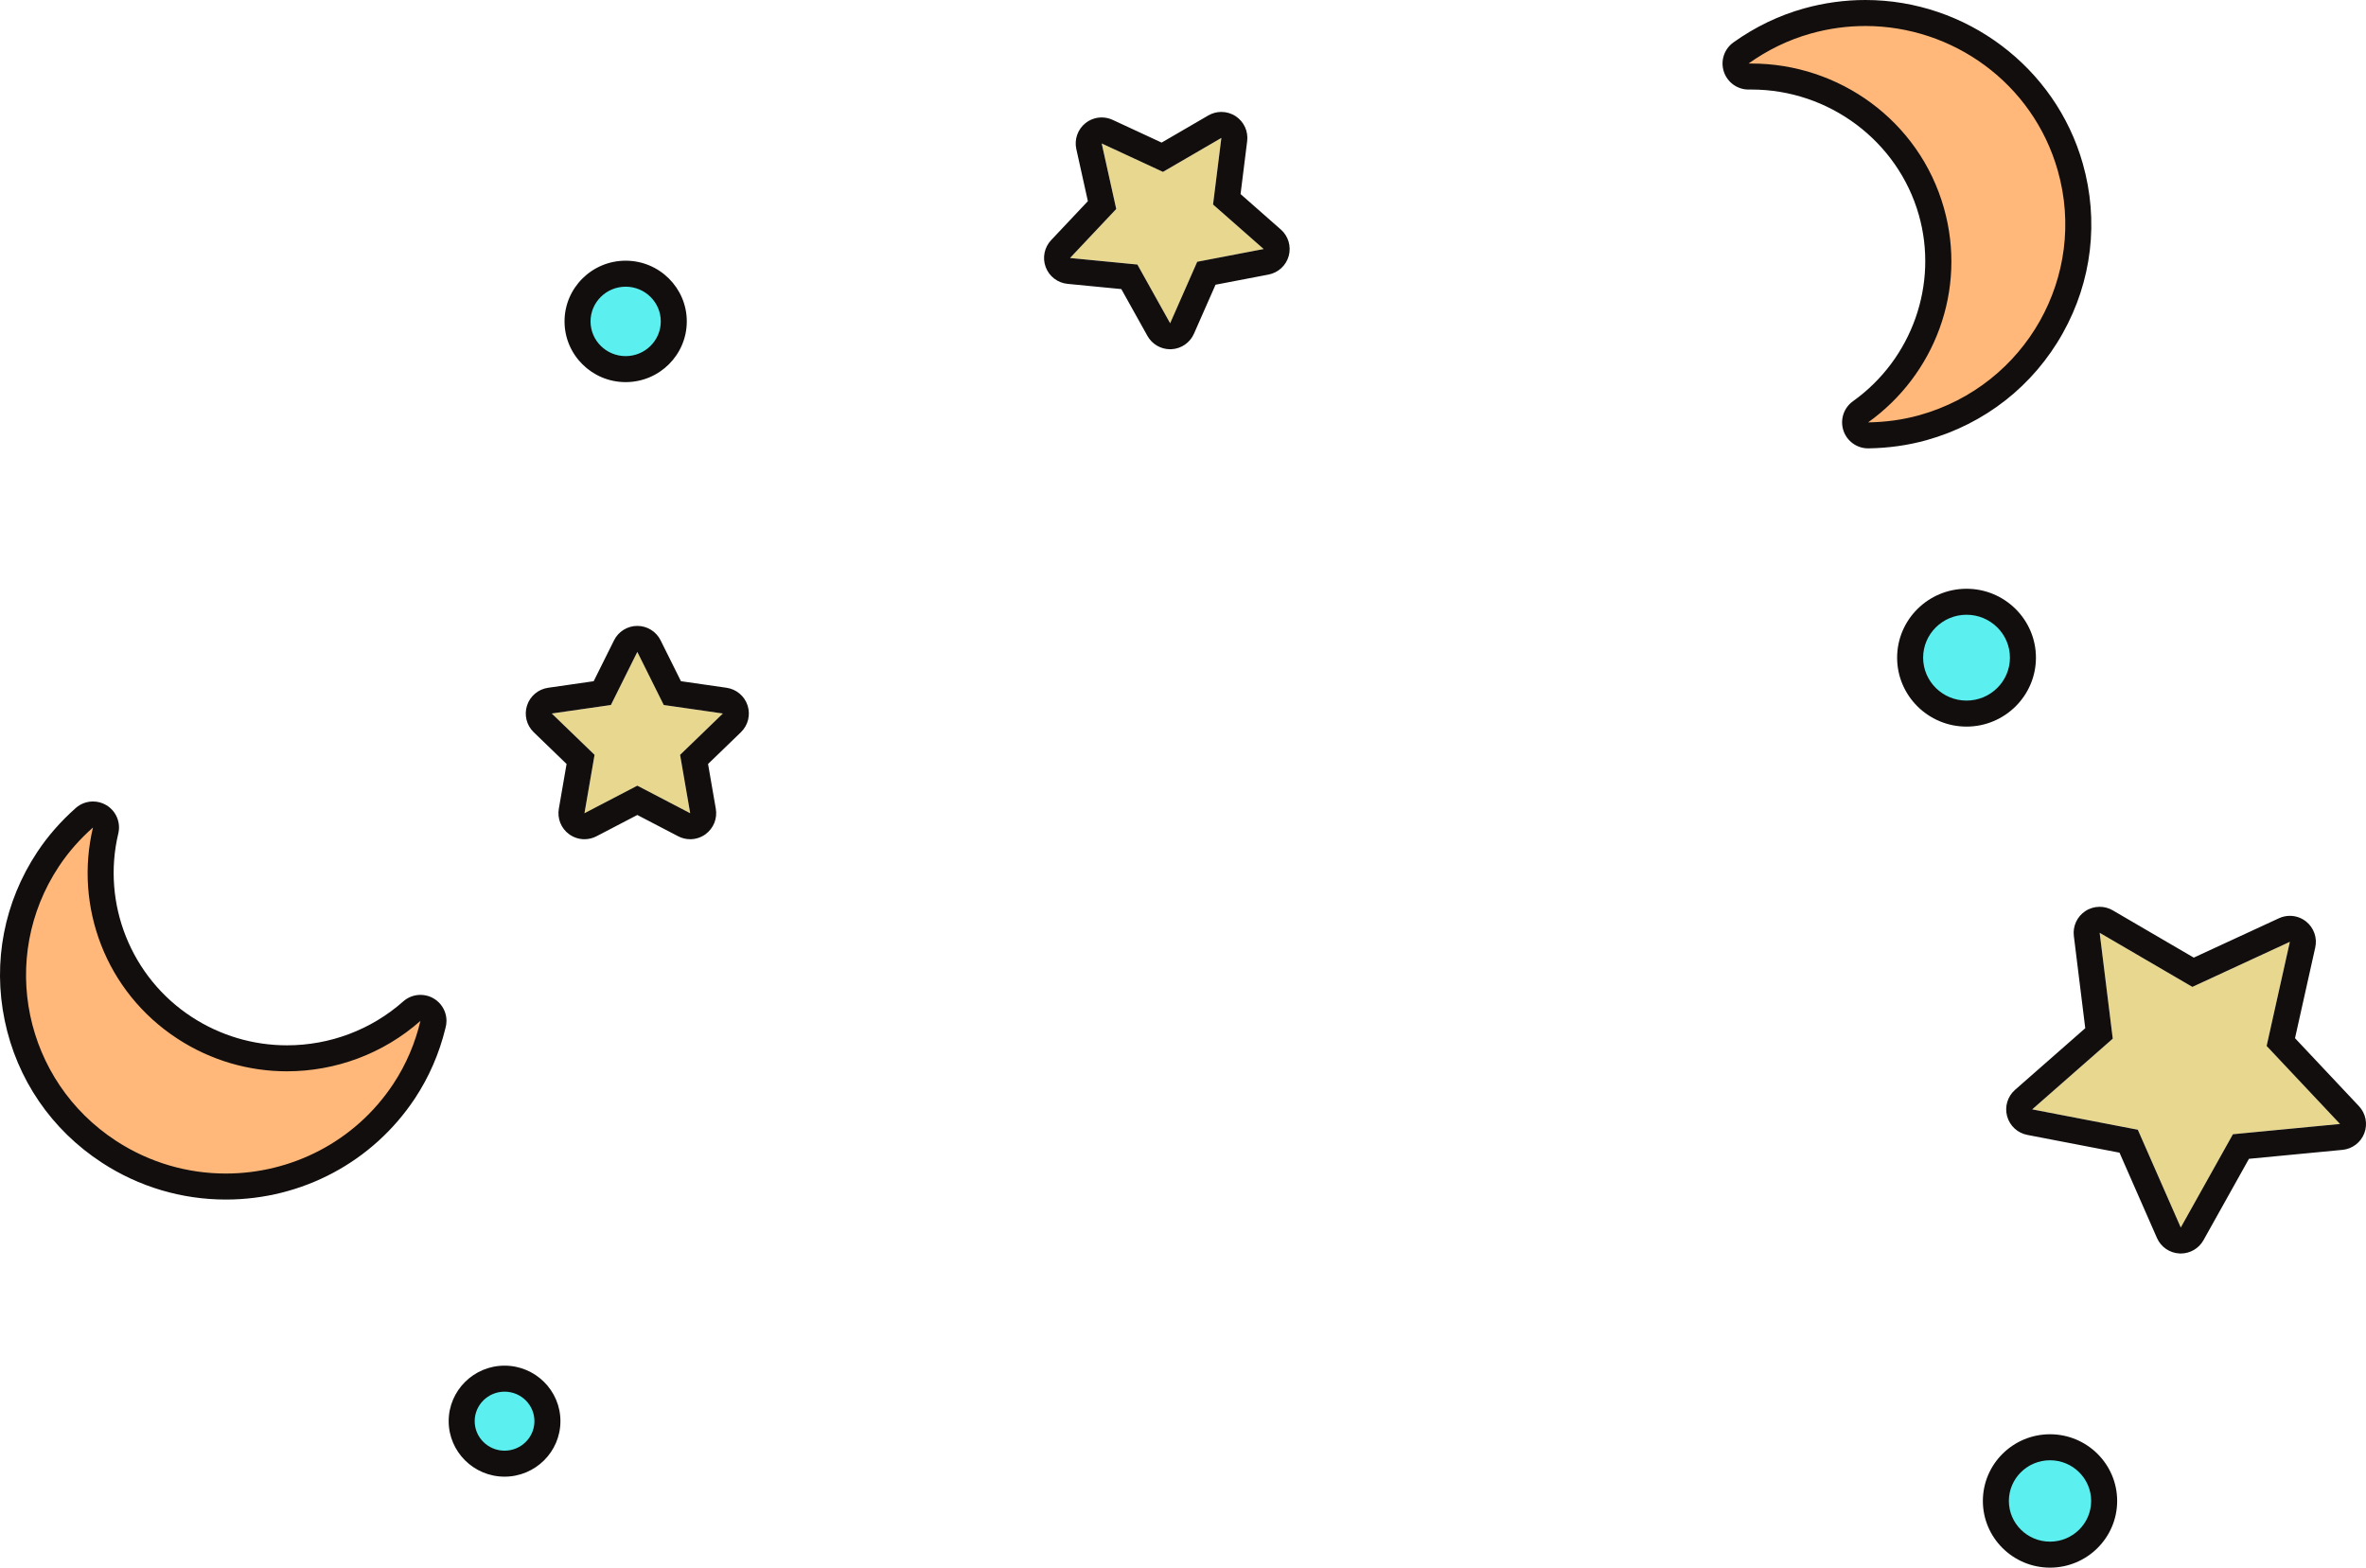 <svg version="1.1" id="图层_1" x="0px" y="0px" width="182.004px" height="120.604px" viewBox="0 0 182.004 120.604" enable-background="new 0 0 182.004 120.604" xml:space="preserve" xmlns="http://www.w3.org/2000/svg" xmlns:xlink="http://www.w3.org/1999/xlink" xmlns:xml="http://www.w3.org/XML/1998/namespace">
  <path fill="#FFB87A" d="M32.011,78.166l1.185-1.051l-0.367,1.54c-0.433,1.818-1.163,3.51-2.168,5.028
	c-2.948,4.446-7.916,7.102-13.289,7.102c-3.097,0-6.107-0.896-8.706-2.589c-3.554-2.315-5.982-5.866-6.837-9.999
	c-0.851-4.113-0.039-8.311,2.287-11.82c0.733-1.108,1.643-2.147,2.705-3.09l1.186-1.052L7.64,63.776
	c-1.435,6.017,1.096,12.335,6.295,15.723c2.43,1.583,5.244,2.421,8.138,2.421C25.749,81.92,29.278,80.586,32.011,78.166z
	 M158.772,12.98c-1.921-6.76-8.203-11.48-15.278-11.48c-1.454,0-2.907,0.2-4.319,0.595c-1.759,0.491-3.428,1.294-4.959,2.388
	l-1.302,0.93l1.819-0.025c6.631,0,12.519,4.414,14.316,10.733c1.688,5.937-0.576,12.354-5.637,15.967l-1.303,0.931l1.602-0.024
	c1.421-0.021,2.796-0.215,4.084-0.576c4.105-1.149,7.507-3.819,9.577-7.519C159.421,21.241,159.918,17.007,158.772,12.98z" class="color c1"/>
  <path fill="#5BEFEF" d="M155.614,50.598c0,2.376-1.941,4.302-4.338,4.302l0,0c-2.396,0-4.34-1.926-4.34-4.302l0,0
	c0-2.376,1.943-4.302,4.34-4.302l0,0C153.672,46.295,155.614,48.221,155.614,50.598L155.614,50.598z M42.111,109.336
	c0-1.806-1.477-3.27-3.298-3.27l0,0c-1.821,0-3.298,1.464-3.298,3.27l0,0c0,1.806,1.477,3.27,3.298,3.27l0,0
	C40.635,112.605,42.111,111.142,42.111,109.336L42.111,109.336z M161.862,115.475c0-2.281-1.863-4.131-4.164-4.131l0,0
	c-2.301,0-4.166,1.85-4.166,4.131l0,0c0,2.28,1.865,4.13,4.166,4.13l0,0C159.999,119.604,161.862,117.755,161.862,115.475
	L161.862,115.475z M51.831,24.727c0-2.027-1.658-3.671-3.703-3.671l0,0c-2.044,0-3.701,1.644-3.701,3.671l0,0
	c0,2.027,1.657,3.671,3.701,3.671l0,0C50.173,28.398,51.831,26.754,51.831,24.727L51.831,24.727z" class="color c2"/>
  <path fill="#E8D78E" d="M49.026,50.153l2.033,4.085l4.548,0.655l-3.291,3.18l0.777,4.491l-4.067-2.12l-4.066,2.12l0.776-4.491
	l-3.29-3.18l4.547-0.655L49.026,50.153z M168.647,75.925l-7.131-4.161l1.008,8.144l-6.197,5.439l8.125,1.567l3.303,7.522
	l4.012-7.176l8.238-0.79l-5.645-6.002l1.787-8.011L168.647,75.925z M93.314,15.733l0.639-5.122l-4.491,2.612l-4.714-2.186
	l1.118,5.041l-3.554,3.771l5.181,0.503l2.52,4.517l2.083-4.73l5.111-0.98L93.314,15.733z" class="color c3"/>
  <path fill="#110E0D" d="M7.153,63.661c-1.445,6.063,0.953,12.638,6.509,16.257c2.598,1.693,5.521,2.502,8.411,2.502
	c3.732,0,7.412-1.348,10.27-3.881c-0.401,1.686-1.083,3.335-2.099,4.867c-2.956,4.459-7.865,6.879-12.872,6.879
	c-2.898,0-5.83-0.812-8.433-2.508c-7.1-4.626-9.072-14.084-4.406-21.124C5.285,65.516,6.178,64.526,7.153,63.661 M32.343,78.539
	h0.005 M7.154,61.661c-0.478,0-0.953,0.171-1.328,0.504c-1.16,1.029-2.156,2.168-2.961,3.386c-2.547,3.843-3.437,8.443-2.504,12.952
	c0.936,4.525,3.595,8.416,7.487,10.951c2.843,1.853,6.137,2.832,9.525,2.832c5.877,0,11.312-2.906,14.539-7.773
	c1.083-1.635,1.875-3.452,2.351-5.401c0.054-0.181,0.083-0.372,0.083-0.571c0-1.102-0.889-1.995-1.99-2c-0.004,0-0.008,0-0.012,0
	c-0.017,0-0.034,0-0.051,0c-0.492,0.012-0.939,0.202-1.281,0.508c-2.458,2.175-5.631,3.372-8.938,3.372
	c-2.603,0-5.133-0.754-7.319-2.178c-4.67-3.042-6.943-8.716-5.655-14.118c0.203-0.849-0.169-1.731-0.918-2.18
	C7.862,61.754,7.507,61.661,7.154,61.661L7.154,61.661z M143.494,2c6.715,0,12.887,4.393,14.798,11.117
	c2.307,8.105-2.455,16.532-10.631,18.821c-1.32,0.37-2.648,0.538-3.957,0.557c5.098-3.64,7.631-10.167,5.826-16.51
	c-1.912-6.722-8.081-11.097-14.797-11.097c-0.075,0-0.151,0-0.227,0.001c1.418-1.013,3.021-1.816,4.803-2.313
	C140.706,2.186,142.111,2,143.494,2 M143.494,0L143.494,0c-1.59,0-3.179,0.219-4.724,0.65c-1.927,0.538-3.753,1.417-5.426,2.612
	c-0.712,0.508-1.011,1.42-0.738,2.251c0.271,0.822,1.037,1.376,1.9,1.376c0.01,0,0.02,0,0.029,0l0.197-0.001
	c5.964,0,11.258,3.965,12.873,9.644c1.516,5.329-0.52,11.089-5.064,14.335c-0.712,0.508-1.011,1.42-0.738,2.252
	c0.271,0.822,1.037,1.375,1.9,1.375c0.01,0,0.02,0,0.03,0c1.551-0.023,3.053-0.236,4.466-0.631c4.492-1.257,8.215-4.18,10.481-8.23
	c2.245-4.01,2.79-8.65,1.534-13.063C158.112,5.169,151.236,0,143.494,0L143.494,0L143.494,0z M49.026,50.153l2.033,4.085
	l4.548,0.655l-3.291,3.18l0.777,4.491l-4.067-2.12l-4.066,2.12l0.776-4.491l-3.29-3.18l4.547-0.655L49.026,50.153 M49.026,48.153
	c-0.759,0-1.453,0.43-1.791,1.109l-1.566,3.146l-3.509,0.506c-0.755,0.109-1.383,0.638-1.618,1.364
	c-0.235,0.727-0.036,1.523,0.513,2.053l2.529,2.444l-0.596,3.448c-0.129,0.75,0.177,1.508,0.792,1.956
	c0.349,0.255,0.763,0.385,1.179,0.385c0.316,0,0.634-0.075,0.925-0.227l3.142-1.638l3.143,1.638
	c0.291,0.152,0.608,0.227,0.924,0.227c0.416,0,0.831-0.13,1.18-0.385c0.614-0.449,0.921-1.207,0.791-1.957l-0.597-3.447l2.529-2.444
	c0.549-0.531,0.748-1.327,0.514-2.053c-0.235-0.727-0.863-1.256-1.618-1.365l-3.51-0.506l-1.566-3.146
	C50.479,48.583,49.785,48.153,49.026,48.153L49.026,48.153z M161.516,71.764l7.131,4.161l7.5-3.467l-1.787,8.011l5.645,6.002
	l-8.238,0.79l-4.012,7.176l-3.303-7.522l-8.125-1.567l6.197-5.439L161.516,71.764 M161.516,69.764c-0.384,0-0.768,0.11-1.101,0.33
	c-0.635,0.418-0.978,1.161-0.884,1.916l0.877,7.094l-5.401,4.742c-0.574,0.503-0.811,1.289-0.611,2.026
	c0.2,0.737,0.803,1.296,1.552,1.44l7.095,1.367l2.881,6.563c0.305,0.695,0.977,1.157,1.735,1.193
	c0.032,0.002,0.064,0.002,0.096,0.002c0.722,0,1.392-0.389,1.746-1.023l3.5-6.262l7.194-0.689c0.76-0.073,1.412-0.572,1.682-1.286
	c0.269-0.714,0.107-1.52-0.415-2.075l-4.919-5.23l1.557-6.977c0.165-0.743-0.104-1.515-0.696-1.992
	c-0.362-0.292-0.808-0.443-1.256-0.443c-0.285,0-0.571,0.061-0.839,0.185l-6.554,3.029l-6.23-3.636
	C162.212,69.854,161.864,69.764,161.516,69.764L161.516,69.764z M93.953,10.611l-0.639,5.122l3.893,3.426l-5.111,0.98l-2.083,4.73
	l-2.52-4.517l-5.181-0.503l3.554-3.771l-1.118-5.041l4.714,2.186L93.953,10.611 M93.953,8.611c-0.346,0-0.693,0.09-1.005,0.271
	l-3.59,2.088l-3.768-1.748c-0.269-0.125-0.556-0.186-0.841-0.186c-0.448,0-0.892,0.15-1.254,0.441
	c-0.593,0.477-0.864,1.249-0.699,1.992l0.889,4.007l-2.827,3c-0.523,0.555-0.685,1.36-0.417,2.074
	c0.268,0.715,0.919,1.214,1.679,1.288l4.138,0.402l2.009,3.602c0.354,0.635,1.024,1.026,1.746,1.026c0.032,0,0.063,0,0.094-0.002
	c0.758-0.035,1.431-0.497,1.737-1.191l1.66-3.77l4.079-0.782c0.75-0.144,1.353-0.702,1.554-1.438c0.2-0.736-0.035-1.523-0.609-2.027
	l-3.098-2.727l0.508-4.072c0.095-0.754-0.246-1.497-0.881-1.917C94.722,8.722,94.337,8.611,93.953,8.611L93.953,8.611z
	 M151.276,55.9c-2.944,0-5.34-2.378-5.34-5.302s2.396-5.302,5.34-5.302c2.943,0,5.338,2.378,5.338,5.302S154.219,55.9,151.276,55.9z
	 M151.276,47.295c-1.842,0-3.34,1.481-3.34,3.302s1.498,3.302,3.34,3.302c1.841,0,3.338-1.481,3.338-3.302
	S153.117,47.295,151.276,47.295z M38.813,113.605c-2.37,0-4.298-1.916-4.298-4.27s1.928-4.27,4.298-4.27s4.298,1.916,4.298,4.27
	S41.183,113.605,38.813,113.605z M38.813,107.066c-1.267,0-2.298,1.018-2.298,2.27s1.031,2.27,2.298,2.27s2.298-1.018,2.298-2.27
	S40.081,107.066,38.813,107.066z M157.698,120.604c-2.849,0-5.166-2.302-5.166-5.13c0-2.83,2.317-5.131,5.166-5.131
	c2.848,0,5.164,2.301,5.164,5.131C162.862,118.303,160.545,120.604,157.698,120.604z M157.698,112.344
	c-1.746,0-3.166,1.404-3.166,3.131c0,1.726,1.42,3.13,3.166,3.13c1.745,0,3.164-1.404,3.164-3.13
	C160.862,113.748,159.443,112.344,157.698,112.344z M48.128,29.398c-2.592,0-4.701-2.096-4.701-4.671s2.109-4.671,4.701-4.671
	c2.593,0,4.703,2.095,4.703,4.671S50.721,29.398,48.128,29.398z M48.128,22.056c-1.489,0-2.701,1.198-2.701,2.671
	c0,1.473,1.212,2.671,2.701,2.671c1.491,0,2.703-1.198,2.703-2.671C50.831,23.254,49.619,22.056,48.128,22.056z" class="color c4"/>
</svg>